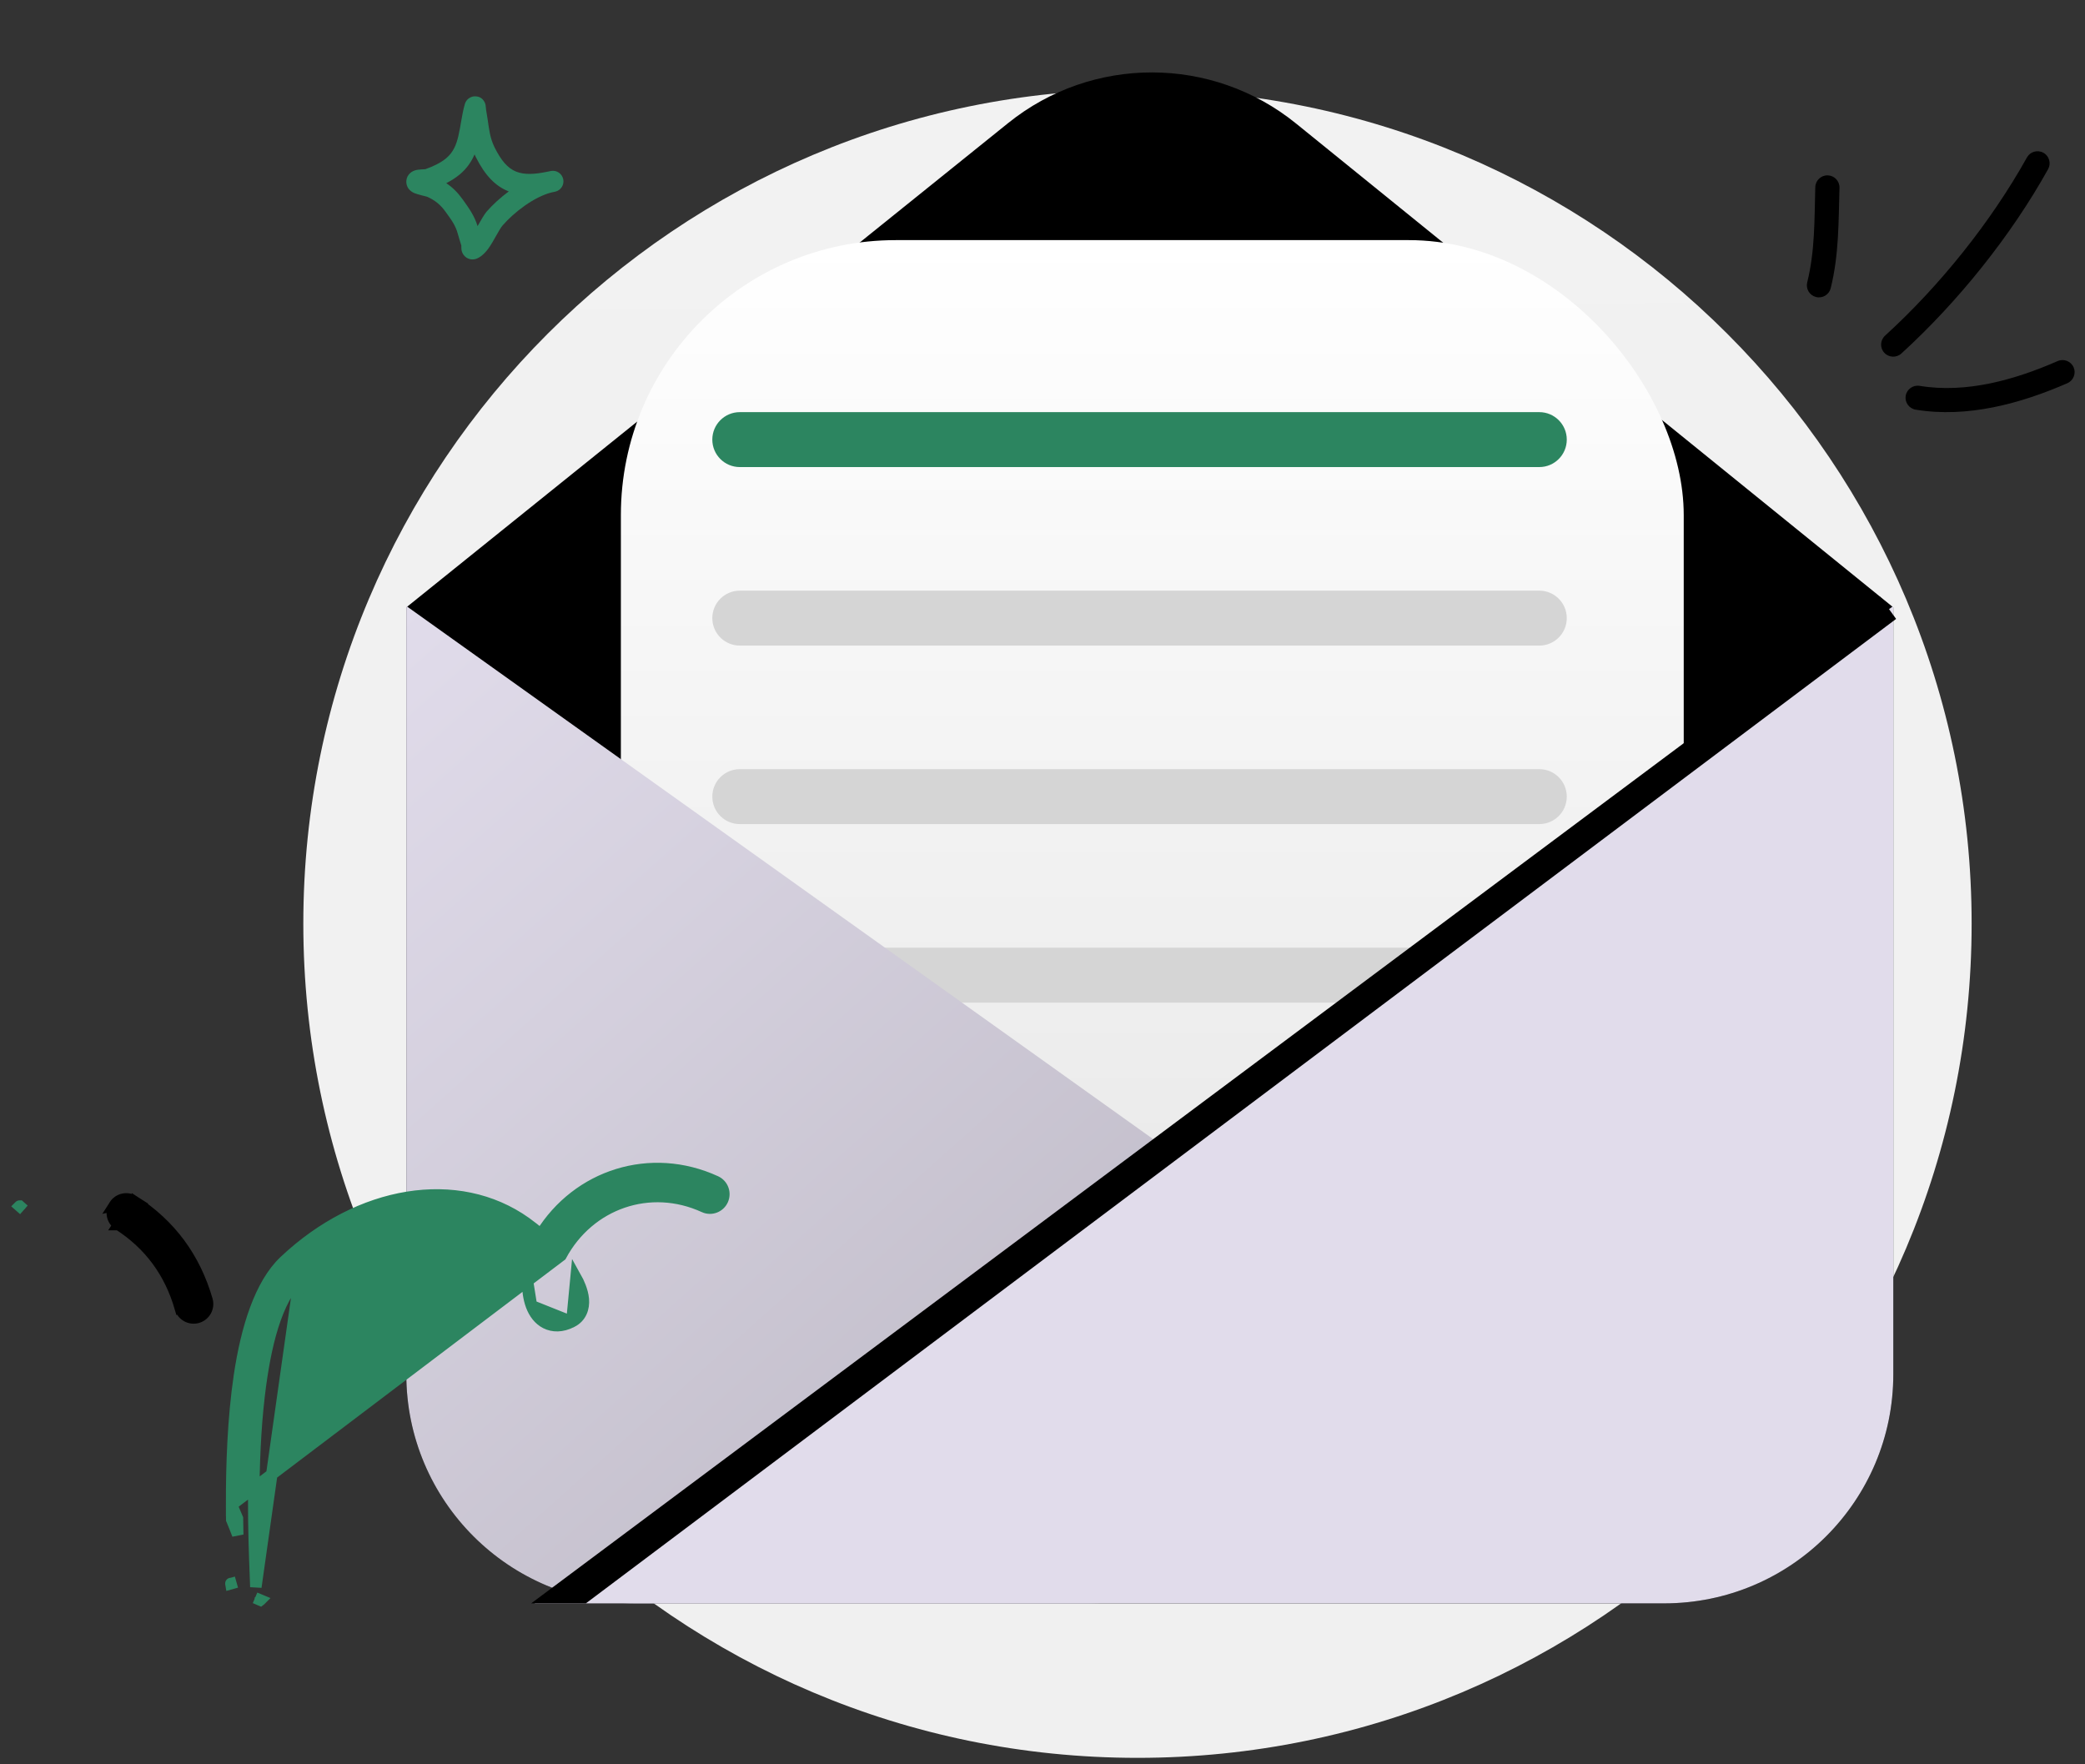 <svg width="182" height="154" viewBox="0 0 182 154" fill="none" xmlns="http://www.w3.org/2000/svg">
<rect x="0" y="0" width="182" height="154" fill="#333333" stroke="none"/>
<path d="M99.291 153.435C139.505 153.435 172.104 120.835 172.104 80.621C172.104 40.407 139.505 7.807 99.291 7.807C59.077 7.807 26.477 40.407 26.477 80.621C26.477 120.835 59.077 153.435 99.291 153.435Z" fill="url(#paint0_linear_3285_126341)"/>
<path d="M88.004 10.74L35.466 53.017V119.951C35.466 130.996 44.421 139.951 55.466 139.951H145.267C156.313 139.951 165.267 130.997 165.267 119.951V53.017L113.132 10.781C105.811 4.85 95.344 4.833 88.004 10.74Z" fill="black"/>
<rect x="54.196" y="20.959" width="92.777" height="115.493" rx="24" fill="url(#paint1_linear_3285_126341)"/>
<path d="M62.178 38.371C62.178 37.047 63.252 35.974 64.576 35.974H134.367C135.691 35.974 136.764 37.047 136.764 38.371C136.764 39.695 135.691 40.768 134.367 40.768H64.576C63.252 40.768 62.178 39.695 62.178 38.371Z" fill="#2C8560"/>
<path d="M62.178 53.953C62.178 52.629 63.252 51.556 64.576 51.556H134.367C135.691 51.556 136.764 52.629 136.764 53.953C136.764 55.277 135.691 56.35 134.367 56.35H64.576C63.252 56.35 62.178 55.277 62.178 53.953Z" fill="#D5D5D5"/>
<path d="M62.178 69.534C62.178 68.21 63.252 67.137 64.576 67.137H134.367C135.691 67.137 136.764 68.21 136.764 69.534C136.764 70.858 135.691 71.931 134.367 71.931H64.576C63.252 71.931 62.178 70.858 62.178 69.534Z" fill="#D5D5D5"/>
<path d="M62.178 85.116C62.178 83.792 63.252 82.719 64.576 82.719H134.367C135.691 82.719 136.764 83.792 136.764 85.116C136.764 86.44 135.691 87.513 134.367 87.513H64.576C63.252 87.513 62.178 86.44 62.178 85.116Z" fill="#D5D5D5"/>
<path fill-rule="evenodd" clip-rule="evenodd" d="M35.466 52.894V119.951C35.466 130.996 44.421 139.951 55.466 139.951H94.984C114.444 139.951 122.442 114.978 106.604 103.672L35.466 52.894Z" fill="url(#paint2_linear_3285_126341)"/>
<path fill-rule="evenodd" clip-rule="evenodd" d="M165.267 52.894V119.951C165.267 130.996 156.313 139.951 145.267 139.951H46.665L165.267 52.894Z" fill="#E1DCEB"/>
<path fill-rule="evenodd" clip-rule="evenodd" d="M165.512 54.022L51.14 139.951H46.367L164.106 52.085L165.512 54.022Z" fill="black"/>
<path d="M10.359 106.891L10.36 106.891C13.072 108.641 14.836 111.057 15.737 114.161L16.217 114.022L15.736 114.159C15.921 114.807 16.598 115.18 17.244 114.991L17.245 114.991C17.887 114.802 18.259 114.125 18.071 113.479C17.005 109.804 14.895 106.919 11.675 104.84L10.359 106.891ZM10.359 106.891C9.796 106.528 9.632 105.774 9.995 105.208M10.359 106.891L9.995 105.208M9.995 105.208C10.355 104.64 11.11 104.475 11.675 104.84L9.995 105.208Z" fill="black" stroke="black"/>
<path d="M49.916 115.372L49.917 115.372C50.712 114.966 50.987 114.189 50.917 113.393C50.856 112.672 50.481 111.884 50.282 111.53C50.282 111.53 50.282 111.53 50.282 111.53L49.916 115.372ZM49.916 115.372C49.04 115.82 48.271 115.798 47.648 115.486C47.057 115.19 46.638 114.633 46.388 113.965L46.388 113.965M49.916 115.372L46.388 113.965M46.388 113.965C46.149 113.328 46.057 112.553 46.047 111.832M46.388 113.965L46.047 111.832M26.157 111.49C24.11 113.423 23.126 117.482 22.614 121.861C21.919 127.793 22.173 134.328 22.292 137.396C22.31 137.855 22.325 138.236 22.333 138.526L26.157 111.49ZM26.157 111.49L26.5 111.854C26.5 111.854 26.5 111.854 26.5 111.854L26.157 111.49ZM20.218 131.35C20.211 127.907 20.347 123.811 20.9 120.088C21.212 117.985 21.668 115.989 22.303 114.271C22.937 112.559 23.762 111.09 24.834 110.078L24.835 110.077C31.353 103.923 39.972 102.494 45.899 106.72L45.899 106.72C46.353 107.044 46.793 107.392 47.212 107.763C50.424 102.551 56.813 100.525 62.475 103.125C63.089 103.406 63.352 104.13 63.077 104.739L63.077 104.739L63.076 104.742C62.796 105.351 62.078 105.625 61.464 105.344L61.463 105.343C56.751 103.18 51.424 105.021 48.966 109.593L20.218 131.35ZM20.218 131.35C20.393 131.743 20.562 132.138 20.727 132.536C20.733 133.027 20.741 133.501 20.751 133.954C20.583 133.512 20.409 133.074 20.228 132.639C20.223 132.221 20.22 131.791 20.218 131.35ZM46.047 111.832C46.039 111.224 46.089 110.623 46.177 110.131L46.047 111.832ZM1.71 105.273C1.71 105.273 1.711 105.272 1.711 105.272C1.711 105.272 1.711 105.271 1.712 105.271L2.086 105.603L1.71 105.273ZM20.158 138.232C20.157 138.227 20.155 138.222 20.154 138.216C20.153 138.204 20.152 138.211 20.158 138.23L20.639 138.095L20.158 138.232ZM22.729 139.663C22.728 139.664 22.728 139.664 22.727 139.665C22.727 139.667 22.726 139.669 22.725 139.67L22.267 139.47L22.729 139.663ZM44.491 108.708L44.781 108.301L44.491 108.708C44.491 108.708 44.491 108.708 44.491 108.708Z" fill="#2C8560" stroke="#2C8560"/>
<path fill-rule="evenodd" clip-rule="evenodd" d="M159.804 25.153C160.53 22.21 160.482 19.376 160.569 16.392C160.586 15.809 160.127 15.324 159.544 15.306C158.961 15.289 158.474 15.749 158.457 16.332C158.374 19.162 158.441 21.856 157.752 24.651C157.613 25.216 157.96 25.789 158.526 25.926C159.092 26.066 159.665 25.718 159.804 25.153Z" fill="black"/>
<path fill-rule="evenodd" clip-rule="evenodd" d="M165.971 30.856C170.896 26.368 175.536 20.595 178.779 14.766C179.062 14.256 178.877 13.614 178.367 13.333C177.857 13.052 177.214 13.235 176.931 13.744C173.795 19.38 169.307 24.963 164.546 29.3C164.115 29.694 164.085 30.361 164.479 30.789C164.872 31.218 165.541 31.249 165.971 30.856Z" fill="black"/>
<path fill-rule="evenodd" clip-rule="evenodd" d="M167.219 35.758C171.723 36.499 176.366 35.235 180.461 33.448C180.995 33.212 181.239 32.591 181.006 32.061C180.772 31.527 180.148 31.285 179.614 31.516C175.884 33.146 171.666 34.354 167.563 33.679C166.988 33.585 166.444 33.974 166.349 34.547C166.254 35.119 166.644 35.663 167.219 35.758Z" fill="black"/>
<path fill-rule="evenodd" clip-rule="evenodd" d="M37.129 14.768C37.771 14.54 38.446 14.236 38.967 13.796C39.585 13.273 39.837 12.6 40.006 11.892C40.223 10.982 40.309 10.012 40.572 9.1C40.67 8.762 40.857 8.634 40.937 8.577C41.141 8.434 41.346 8.395 41.539 8.41C41.768 8.426 42.083 8.513 42.29 8.897C42.319 8.952 42.358 9.035 42.383 9.15C42.402 9.234 42.414 9.497 42.434 9.606C42.484 9.873 42.526 10.14 42.565 10.408C42.695 11.302 42.77 12.061 43.181 12.882C43.739 13.996 44.298 14.678 45.056 14.98C45.79 15.272 46.666 15.217 47.786 14.988C47.893 14.962 47.998 14.94 48.103 14.922C48.596 14.836 49.069 15.16 49.166 15.652C49.263 16.143 48.949 16.623 48.459 16.731C48.357 16.753 48.257 16.774 48.157 16.794C46.643 17.169 44.891 18.506 43.873 19.677C43.559 20.038 43.1 21.047 42.631 21.691C42.285 22.166 41.896 22.479 41.57 22.59C41.351 22.665 41.167 22.653 41.014 22.616C40.793 22.561 40.61 22.441 40.469 22.25C40.392 22.146 40.321 22.006 40.287 21.828C40.271 21.742 40.269 21.523 40.269 21.425C40.174 21.096 40.057 20.775 39.972 20.444C39.768 19.653 39.37 19.152 38.896 18.49C38.453 17.871 37.977 17.482 37.28 17.171C37.189 17.149 36.457 16.97 36.199 16.867C35.821 16.716 35.641 16.464 35.576 16.328C35.465 16.097 35.453 15.895 35.476 15.727C35.508 15.479 35.62 15.266 35.818 15.095C35.94 14.988 36.123 14.884 36.368 14.834C36.557 14.794 37.059 14.772 37.129 14.768ZM41.424 13.479C41.458 13.555 41.494 13.631 41.532 13.707C42.349 15.34 43.263 16.251 44.374 16.693C45.485 17.135 44.411 16.707 44.411 16.707C43.668 17.259 42.996 17.876 42.482 18.467C42.27 18.71 41.99 19.216 41.687 19.735C41.412 18.84 40.962 18.208 40.396 17.417C39.964 16.813 39.511 16.359 38.954 15.989C39.386 15.767 39.798 15.507 40.157 15.204C40.755 14.699 41.15 14.114 41.424 13.479Z" fill="#2C8560"/>
<defs>
<linearGradient id="paint0_linear_3285_126341" x1="98.729" y1="-15.903" x2="100.221" y2="239.808" gradientUnits="userSpaceOnUse">
<stop stop-color="#F2F2F2"/>
<stop offset="1" stop-color="#EFEFEF"/>
</linearGradient>
<linearGradient id="paint1_linear_3285_126341" x1="100.584" y1="20.959" x2="100.584" y2="136.451" gradientUnits="userSpaceOnUse">
<stop stop-color="white"/>
<stop offset="0.719" stop-color="#EAEAEA"/>
</linearGradient>
<linearGradient id="paint2_linear_3285_126341" x1="35.466" y1="52.754" x2="124.761" y2="152.835" gradientUnits="userSpaceOnUse">
<stop stop-color="#E1DCEB"/>
<stop offset="1" stop-color="#B3AFBA"/>
</linearGradient>
</defs>
</svg>
